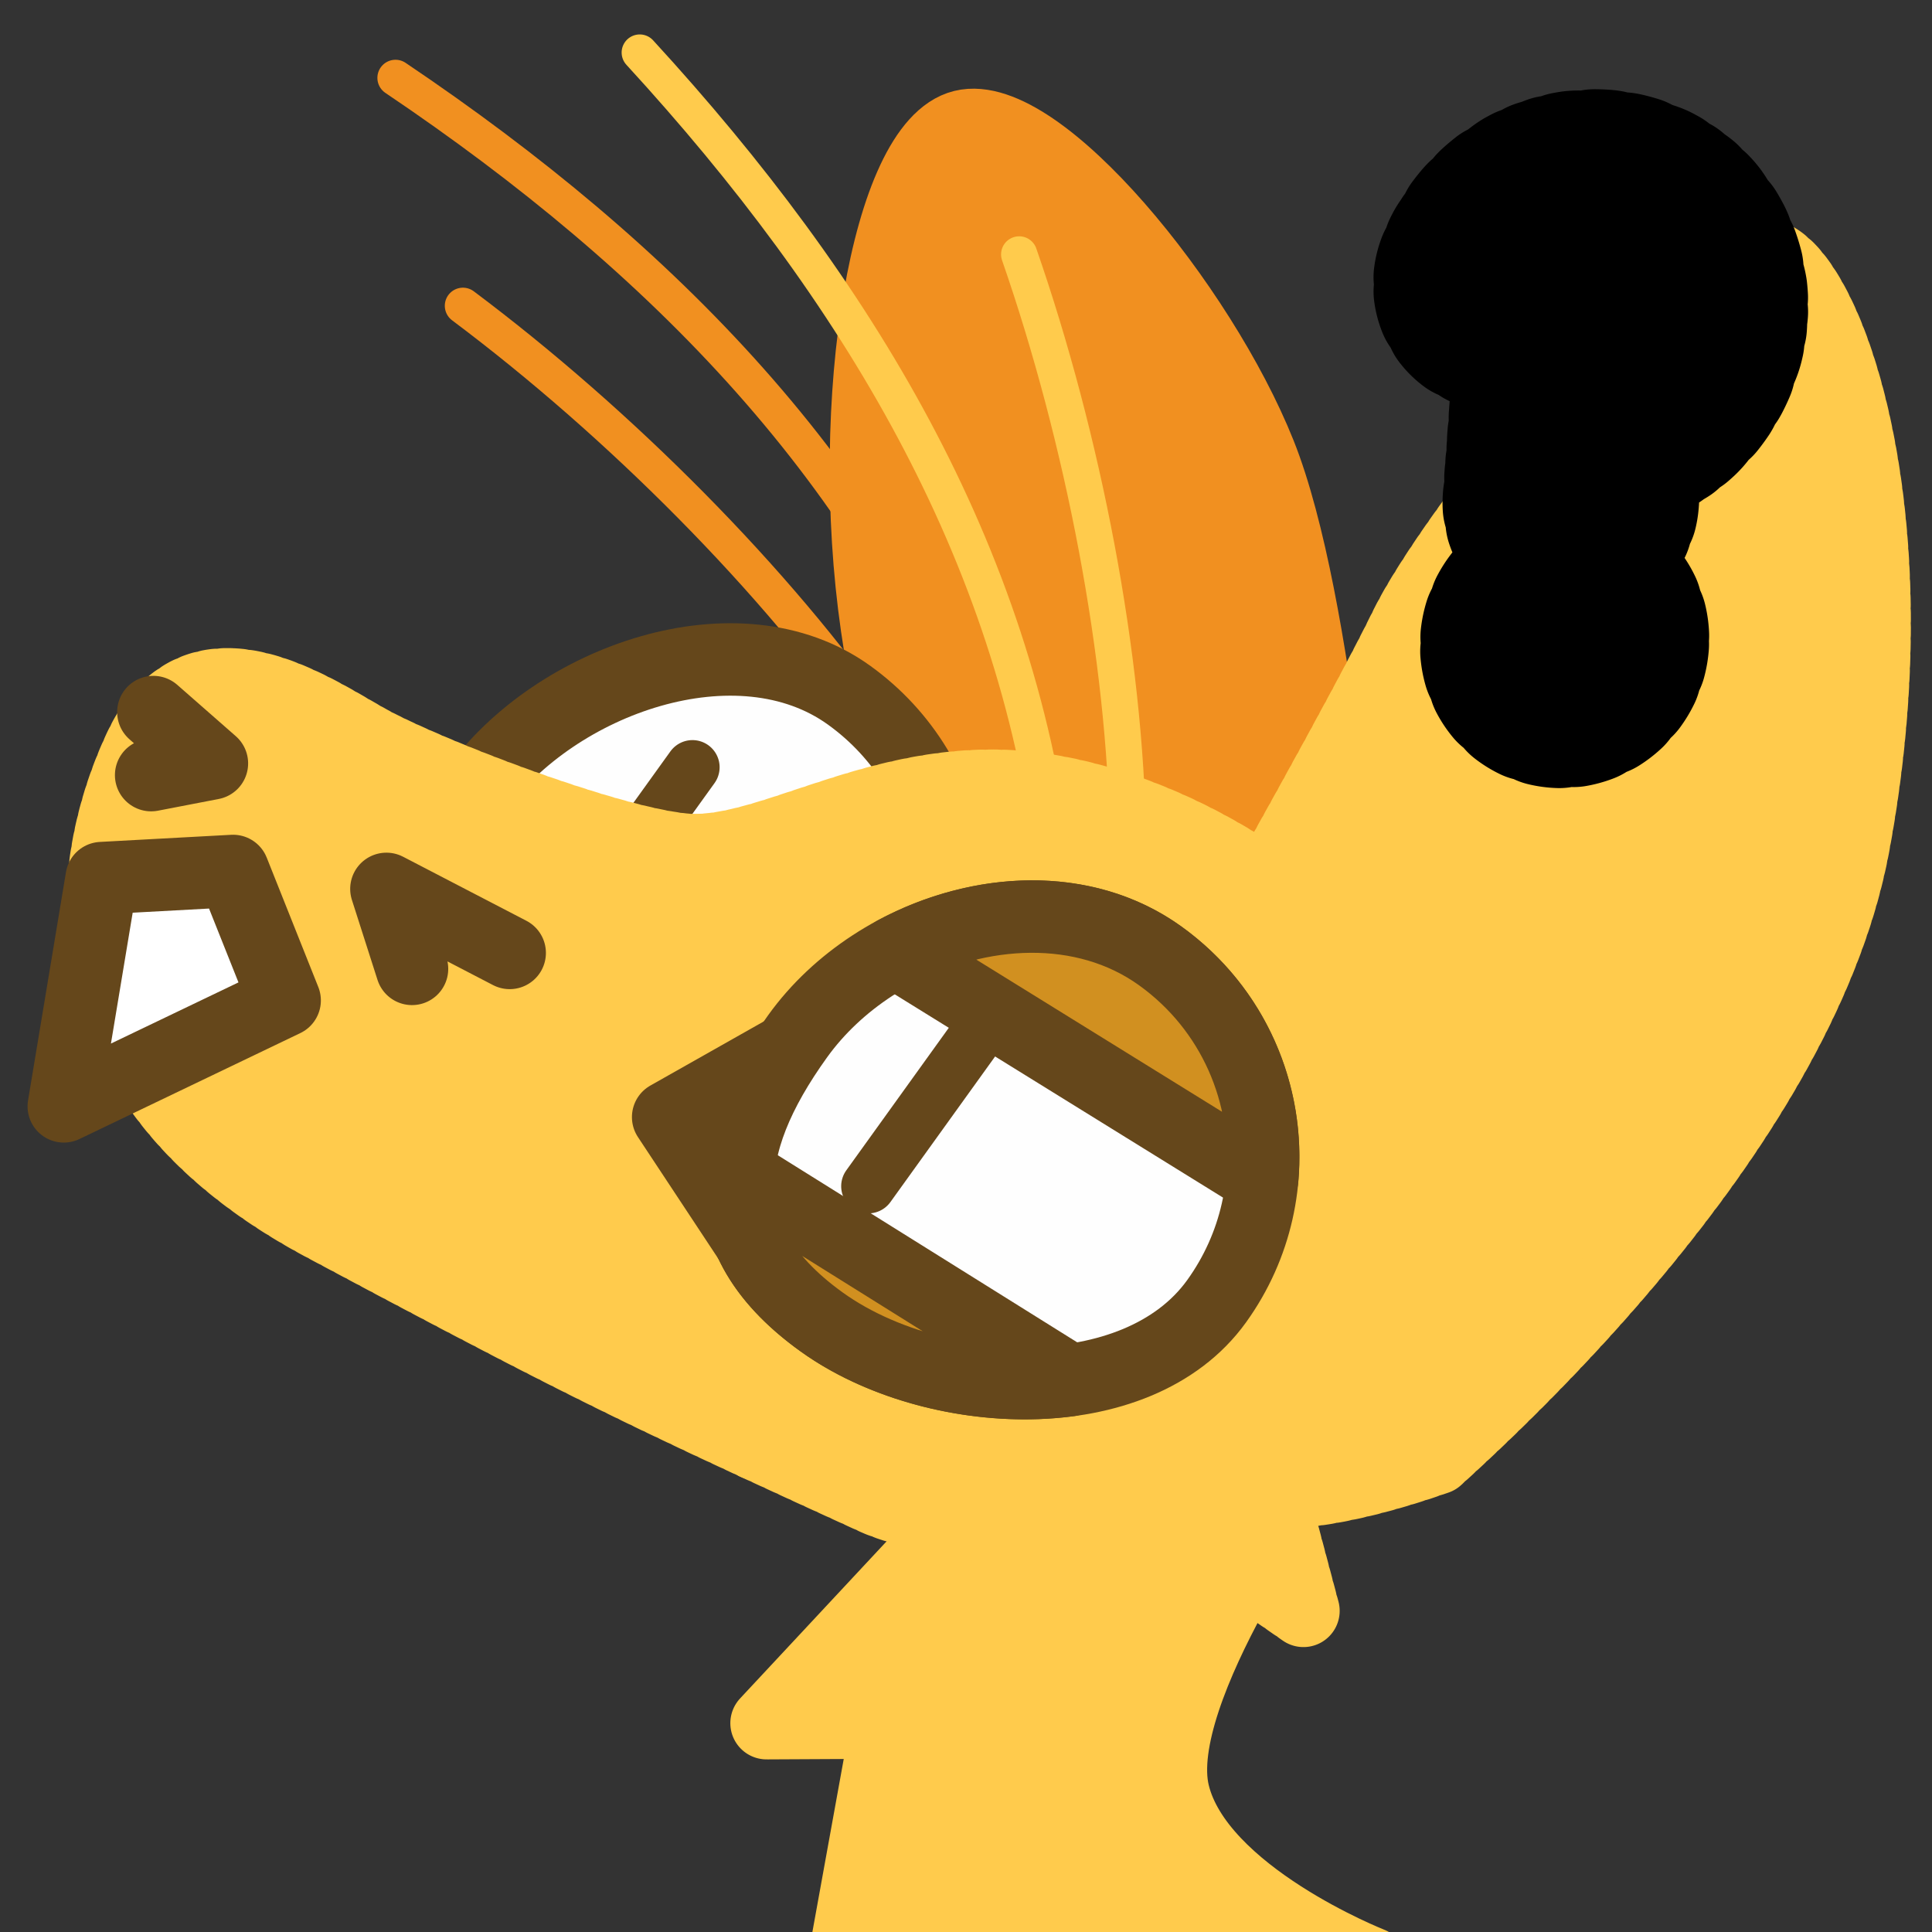 <?xml version="1.0" encoding="UTF-8" standalone="no"?>
<!-- Created with Inkscape (http://www.inkscape.org/) -->

<svg
   version="1.1"
   id="svg824"
   width="1706.667"
   height="1706.667"
   viewBox="0 0 1706.667 1706.667"
   sodipodi:docname="ying_head_tilt.svg"
   inkscape:version="1.1 (c68e22c387, 2021-05-23)"
   inkscape:export-filename="D:\Pictures\yingmotes\ying_confused.png"
   inkscape:export-xdpi="72"
   inkscape:export-ydpi="72"
   xmlns:inkscape="http://www.inkscape.org/namespaces/inkscape"
   xmlns:sodipodi="http://sodipodi.sourceforge.net/DTD/sodipodi-0.dtd"
   xmlns="http://www.w3.org/2000/svg"
   xmlns:svg="http://www.w3.org/2000/svg">
  <rect x="0" y="0" width="1706.667" height="1706.667" fill="#333333" stroke="none"/>
  <defs
     id="defs828">
    <rect
       x="46.836"
       y="1064.728"
       width="593.25"
       height="574.516"
       id="rect14460" />
  </defs>
  <sodipodi:namedview
     id="namedview826"
     pagecolor="#ffffff"
     bordercolor="#666666"
     borderopacity="1.0"
     inkscape:pageshadow="2"
     inkscape:pageopacity="0.0"
     inkscape:pagecheckerboard="0"
     showgrid="false"
     inkscape:zoom="0.32026963"
     inkscape:cx="291.94151"
     inkscape:cy="754.05214"
     inkscape:window-width="1920"
     inkscape:window-height="1001"
     inkscape:window-x="-9"
     inkscape:window-y="-9"
     inkscape:window-maximized="1"
     inkscape:current-layer="g12988" />
  <g
     id="layer1"
     inkscape:label="Ying"
     style="display:inline"
     inkscape:groupmode="layer">
    <path
       style="display:none;fill:#123456;stroke:#123456;stroke-width:64;stroke-linecap:round;stroke-linejoin:round;-inkscape-stroke:none;paint-order:fill markers stroke;stop-color:#000000"
       d="m 1298.031,865.098 c 70.798,131.454 185.382,239.025 198.706,401.828 -29.438,-19.135 -55.932,-14.719 -79.483,13.247 91.022,54.7 58.514,175.917 81.69,267.15 l -99.353,6.624 c 66.759,58.919 81.773,128.186 90.522,198.706 l -494.507,2.208 c -24.38,-41.481 23.115,-208.563 66.236,-227.044 0,0 3.379,-20.015 -75.353,-9.455 C 1015.23,1271.09 1172.184,1096.186 1298.031,865.098 Z"
       id="path3091"
       sodipodi:nodetypes="cccccccccc"
       inkscape:label="mane" />
    <path
       style="opacity:1;fill:#ffcb4c;fill-opacity:1;stroke:#ffcb4c;stroke-width:64;stroke-linecap:round;stroke-linejoin:round;stroke-miterlimit:4;stroke-dasharray:none;stroke-dashoffset:0;stroke-opacity:1;paint-order:fill markers stroke;stop-color:#000000"
       d="m 848.093,1338.888 -170.945,183.305 106.535,-0.542 -38.553,212.734 465.629,-0.094 c 0,0 -152.585,-59.886 -174.18,-150.193 -21.595,-90.306 119.735,-284.474 119.735,-284.474 z"
       id="path3340"
       inkscape:label="neck"
       sodipodi:nodetypes="cccccscc" />
    <g
       id="g12988"
       inkscape:label="head"
       inkscape:transform-center-x="-166.03022"
       inkscape:transform-center-y="-531.47196"
       transform="rotate(35.721,997.324,995.099)"
       inkscape:groupmode="layer">
      <path
         style="display:inline;fill:none;fill-opacity:1;stroke:#f19020;stroke-width:32;stroke-linecap:round;stroke-linejoin:round;stroke-miterlimit:4;stroke-dasharray:none;stroke-dashoffset:0;stroke-opacity:1;paint-order:fill markers stroke;stop-color:#000000"
         d="m 96.356,750.049 c 172.381,3.377 366.357,35.136 517.877,88.854"
         id="path6280-0-6"
         sodipodi:nodetypes="cc"
         inkscape:label="eyelash left small"
         inkscape:transform-center-x="164.42517"
         inkscape:transform-center-y="-183.21914" />
      <path
         style="display:inline;fill:none;fill-opacity:1;stroke:#f19020;stroke-width:32;stroke-linecap:round;stroke-linejoin:round;stroke-miterlimit:4;stroke-dasharray:none;stroke-dashoffset:0;stroke-opacity:1;paint-order:fill markers stroke;stop-color:#000000"
         d="M -69.547,621.357 C 215.262,612.61 480.606,658.446 708.199,810.134"
         id="path6280-3"
         sodipodi:nodetypes="cc"
         inkscape:label="eyelash left big"
         inkscape:transform-center-x="147.66006"
         inkscape:transform-center-y="-268.13783" />
      <path
         style="opacity:1;fill:#f19020;fill-opacity:1;stroke:#f19020;stroke-width:64;stroke-linecap:round;stroke-miterlimit:4;stroke-dasharray:none;stroke-dashoffset:0;stroke-opacity:1;paint-order:fill markers stroke;stop-color:#000000"
         d="m 841.19,982.492 c 0,0 -155.81,-84.477 -282.616,-216.05 C 419.075,621.7 317.719,415.511 362.241,363.341 c 44.522,-52.17 262.387,5.561 382.157,81.891 119.77,76.33 316.824,313.918 316.824,313.918 z"
         id="path1640"
         inkscape:label="left ear"
         sodipodi:nodetypes="cssscc"
         inkscape:transform-center-x="-2.4809287"
         inkscape:transform-center-y="-288.19752" />
      <g
         id="g12997"
         inkscape:label="left eye">
        <path
           id="path1915-9"
           style="display:inline;fill:#fefefe;stroke:#65471b;stroke-width:64;stroke-linecap:round;stroke-linejoin:round;paint-order:fill markers stroke;stop-color:#000000"
           inkscape:label="lefteye"
           d="m 792.618,1048.728 c 10e-6,120.717 -155.86,218.577 -276.577,218.577 -120.717,0 -160.577,-55.86 -160.577,-176.577 0,-120.717 97.86,-260.577 218.577,-260.577 120.717,0 218.577,97.86 218.577,218.577 z"
           sodipodi:nodetypes="sssss" />
        <path
           style="opacity:1;fill:#ffffff;fill-opacity:1;stroke:#65471b;stroke-width:48;stroke-linecap:round;stroke-linejoin:round;stroke-miterlimit:4;stroke-dasharray:none;stroke-dashoffset:0;stroke-opacity:1;paint-order:fill markers stroke;stop-color:#000000"
           d="M 498.974,962.622 V 1132.626"
           id="path2372"
           inkscape:label="left pupil" />
      </g>
      <path
         id="path1148"
         style="display:inline;opacity:1;fill:#ffcb4c;stroke:#ffcb4c;stroke-width:64;stroke-linecap:round;stroke-linejoin:round;stroke-miterlimit:4;stroke-dasharray:6.4, 6.4;stroke-dashoffset:0;stroke-opacity:1;paint-order:fill markers stroke;stop-color:#000000"
         inkscape:label="head"
         d="m 666.955,1275.254 c -1.247,-1.127 -0.832,-0.759 -2.115,-1.918 -32.186,-29.078 -75.687,-68.215 -120.949,-108.447 -22.631,-20.116 -45.702,-40.507 -68.02,-60.051 -22.317,-19.544 -43.879,-38.243 -63.494,-54.975 -19.615,-16.732 -37.283,-31.497 -51.807,-43.176 -7.262,-5.84 -13.738,-10.908 -19.279,-15.064 -5.541,-4.156 -10.146,-7.401 -13.668,-9.594 -4.044,-2.518 -8.059,-5.552 -12.031,-9.027 -3.972,-3.476 -7.903,-7.391 -11.779,-11.676 -3.876,-4.284 -7.699,-8.936 -11.455,-13.881 -3.756,-4.945 -7.445,-10.183 -11.057,-15.639 -3.612,-5.456 -7.145,-11.13 -10.588,-16.949 -3.443,-5.819 -6.798,-11.781 -10.049,-17.814 -6.502,-12.066 -12.593,-24.414 -18.18,-36.445 -5.587,-12.031 -10.669,-23.747 -15.148,-34.555 -4.479,-10.807 -8.356,-20.706 -11.535,-29.1 -6.358,-16.788 -9.924,-27.561 -9.924,-27.561 l -114.215,6.205 c -9.337,100.059 28.662,218.385 193.803,306.66 187.913,100.448 257.489,135.617 381.49,193.006 z"
         transform="rotate(-35.721,997.324,995.099)" />
      <path
         id="path10138"
         style="display:inline;opacity:1;fill:#ffcb4c;stroke:#ffcb4c;stroke-width:64;stroke-linecap:round;stroke-linejoin:round;stroke-miterlimit:4;stroke-dasharray:6.4, 6.4;stroke-dashoffset:0;stroke-opacity:1;paint-order:fill markers stroke;stop-color:#000000"
         inkscape:label="head"
         d="m 203.967,604.549 c -30.856,-1 -60.17,12.687 -80.643,56.518 -15.089,32.306 -27.671,71.756 -31.662,114.521 l 114.215,-6.205 c 0,0 3.566,10.773 9.924,27.561 3.179,8.394 7.056,18.292 11.535,29.1 4.479,10.807 9.562,22.523 15.148,34.555 5.587,12.031 11.678,24.379 18.18,36.445 3.251,6.033 6.606,11.996 10.049,17.814 3.443,5.819 6.976,11.493 10.588,16.949 3.612,5.456 7.301,10.694 11.057,15.639 3.756,4.945 7.579,9.597 11.455,13.881 3.876,4.284 7.807,8.2 11.779,11.676 3.972,3.476 7.987,6.509 12.031,9.027 3.522,2.193 8.127,5.438 13.668,9.594 5.541,4.156 12.017,9.225 19.279,15.064 14.524,11.679 32.192,26.444 51.807,43.176 19.615,16.732 41.177,35.43 63.494,54.975 22.317,19.544 45.389,39.934 68.02,60.051 45.262,40.233 88.764,79.369 120.949,108.447 1.283,1.159 0.869,0.791 2.115,1.918 31.549,14.601 63.697,29.396 105.645,48.531 21.237,9.687 54.413,16.567 92.064,20.699 l 180.307,115.588 -31.506,-115.352 c 7.176,-0.802 14.281,-1.701 21.238,-2.756 l 116.732,81.022 -28.236,-106.117 c 6.652,-3.289 12.863,-6.788 18.275,-10.639 2.654,-1.888 5.52,-4.193 8.299,-6.32 0,0 6.231,-8.848 15.82,-23.627 4.795,-7.39 10.43,-16.261 16.545,-26.252 6.115,-9.991 12.711,-21.1 19.428,-32.963 6.717,-11.863 13.553,-24.48 20.154,-37.486 6.601,-13.007 12.966,-26.403 18.732,-39.824 2.883,-6.71 5.618,-13.428 8.158,-20.105 2.54,-6.677 4.885,-13.314 6.992,-19.867 2.107,-6.553 3.978,-13.02 5.562,-19.358 1.585,-6.338 2.883,-12.547 3.856,-18.578 0.972,-6.031 1.479,-12.221 1.574,-18.527 0.095,-6.306 -0.222,-12.729 -0.894,-19.223 -0.673,-6.494 -1.703,-13.059 -3.035,-19.654 -1.332,-6.595 -2.967,-13.219 -4.85,-19.828 -1.883,-6.609 -4.013,-13.202 -6.338,-19.738 -2.325,-6.536 -4.843,-13.014 -7.5,-19.391 -5.315,-12.753 -11.187,-25.101 -17.18,-36.693 -5.993,-11.593 -12.107,-22.431 -17.908,-32.168 -5.801,-9.737 -11.29,-18.372 -16.027,-25.559 -9.476,-14.373 -15.955,-22.953 -15.955,-22.953 C 1099.51,752.762 984.345,698.22 888.061,694.314 766.862,689.398 673.802,757.794 602.988,750.381 532.174,742.967 375.04,681.634 326.361,654.785 297.458,638.844 249.065,606.011 203.967,604.549 Z"
         transform="rotate(-35.721,997.324,995.099)" />
      <path
         style="display:none;fill:#123456;stroke:#123456;stroke-width:64;stroke-linecap:round;stroke-linejoin:round;-inkscape-stroke:none;paint-order:fill markers stroke;stop-color:#000000"
         d="M 880.931,744.045 C 763.916,771.643 622.613,916.257 622.613,916.257 620.953,833.211 611.28,749.437 735.213,677.809 c -124.695,-7.457 -249.288,-15.117 -408.452,46.365 0,0 303.226,-263.622 490.142,-280.397 172.212,-15.455 264.942,37.533 264.942,37.533 -0.192,-45.683 -31.458,-88.259 -90.522,-128.055 0,0 295.852,97.145 333.385,194.291 37.533,97.145 28.702,167.796 28.702,167.796 l -243.752,34.923 c 0,0 -111.711,-33.819 -228.727,-6.221 z"
         id="path1637"
         sodipodi:nodetypes="zcccsccsccz"
         inkscape:label="top hair" />
      <path
         id="path13483"
         style="display:inline;opacity:1;fill:#ffcb4c;stroke:#ffcb4c;stroke-width:64;stroke-linecap:round;stroke-linejoin:round;stroke-miterlimit:4;stroke-dasharray:6.4, 6.4;stroke-dashoffset:0;stroke-opacity:1;paint-order:fill markers stroke;stop-color:#000000"
         inkscape:label="right ear"
         d="m 1004.183,41.727 c -70.553,36.603 -81.664,363.292 -66.324,452.274 13.658,79.224 36.291,284.771 42.656,343.047 57.662,327.899 201.29,535.22 408.64,237.36 31.855,-148.935 78.067,-451.702 -16.913,-654.04 C 1242.202,143.344 1049.935,17.991 1004.183,41.727 Z"
         inkscape:transform-center-x="-180.42712"
         inkscape:transform-center-y="-292.96137"
         sodipodi:nodetypes="ssccss" />
      <g
         id="g13003"
         inkscape:label="face">
        <path
           style="opacity:1;fill:none;fill-opacity:1;stroke:#65471b;stroke-width:64;stroke-linecap:round;stroke-linejoin:round;stroke-miterlimit:4;stroke-dasharray:none;stroke-dashoffset:0;stroke-opacity:1;paint-order:fill markers stroke;stop-color:#000000"
           d="m 83.898,1201.07 68.443,6.623 -37.533,39.741"
           id="path2163"
           inkscape:label="left nostril" />
        <path
           style="opacity:1;fill:none;fill-opacity:1;stroke:#65471b;stroke-width:64;stroke-linecap:round;stroke-linejoin:round;stroke-miterlimit:4;stroke-dasharray:none;stroke-dashoffset:0;stroke-opacity:1;paint-order:fill markers stroke;stop-color:#000000"
           d="m 401.828,1251.85 -59.612,-44.157 121.432,-17.663"
           id="path2198"
           inkscape:label="right nostril" />
        <path
           style="opacity:1;fill:#ffffff;fill-opacity:1;stroke:#65471b;stroke-width:64;stroke-linecap:round;stroke-linejoin:round;stroke-miterlimit:4;stroke-dasharray:none;stroke-dashoffset:0;stroke-opacity:1;paint-order:fill markers stroke;stop-color:#000000"
           d="m 222.993,1530.039 -90.522,-183.251 90.522,-72.859 103.769,66.235 z"
           id="path2202"
           sodipodi:nodetypes="ccccc"
           inkscape:label="toof" />
      </g>
      <g
         id="g12993"
         inkscape:label="right eye">
        <path
           style="opacity:1;fill:#65471b;fill-opacity:1;stroke:#65471b;stroke-width:64;stroke-linecap:round;stroke-linejoin:round;stroke-miterlimit:4;stroke-dasharray:none;stroke-dashoffset:0;stroke-opacity:1;paint-order:fill markers stroke;stop-color:#000000"
           d="m 661.976,1226.049 53.367,-115.501 86.531,168.711 z"
           id="path7852"
           inkscape:label="eyenub"
           sodipodi:nodetypes="cccc" />
        <path
           id="path1915"
           style="opacity:1;fill:#fefefe;stroke:#65471b;stroke-width:64;stroke-linecap:round;stroke-linejoin:round;paint-order:fill markers stroke;stop-color:#000000"
           inkscape:label="righteye"
           d="m 1150.289,1075.222 c 0,120.717 -151.86,218.577 -272.577,218.577 -120.717,0 -164.577,-71.86 -164.577,-192.577 -2e-5,-120.717 97.86,-244.577 218.577,-244.577 120.717,-2e-5 218.577,97.86 218.577,218.577 z"
           sodipodi:nodetypes="sssss" />
        <path
           style="opacity:1;fill:#ffffff;fill-opacity:1;stroke:#65471b;stroke-width:48;stroke-linecap:round;stroke-linejoin:round;stroke-miterlimit:4;stroke-dasharray:none;stroke-dashoffset:0;stroke-opacity:1;paint-order:fill markers stroke;stop-color:#000000"
           d="m 841.19,982.492 v 189.875"
           id="path2350"
           inkscape:label="right pupil" />
        <path
           id="path10404"
           style="opacity:1;fill:#d19020;stroke:#65471b;stroke-width:64;stroke-linecap:round;stroke-linejoin:round;paint-order:fill markers stroke;stop-color:#000000"
           inkscape:label="righteye"
           d="m 910.252,809.672 c -40.739,0.28 -82.335,11.528 -119.377,31.346 l 324.062,200.656 c 6.714,-74.476 -24.941,-150.467 -90.047,-197.287 -33.689,-24.227 -73.73,-34.996 -114.639,-34.715 z"
           transform="rotate(-35.721,997.324,995.099)" />
        <path
           id="path10549"
           style="opacity:1;fill:#d19020;stroke:#65471b;stroke-width:64;stroke-linecap:round;stroke-linejoin:round;paint-order:fill markers stroke;stop-color:#000000"
           inkscape:label="righteye"
           d="m 652.305,1036.502 c -3.535,48.053 18.6,91.776 73.516,131.268 57.532,41.373 143.453,61.591 218.875,51.443 z"
           transform="rotate(-35.721,997.324,995.099)" />
      </g>
      <path
         id="path19479"
         style="opacity:1;fill:#00ff00;stroke:#000000;stroke-width:128;stroke-linecap:round;stroke-linejoin:round;stroke-miterlimit:4;stroke-dasharray:12.8, 12.8;stroke-dashoffset:0;paint-order:markers stroke fill;stop-color:#000000"
         d="m 1112.693,387.563 a 65.917,62.837 87.209 0 1 -18.732,91.025 65.917,62.837 87.209 0 1 -86.879,-20.07 65.917,62.837 87.209 0 1 18.732,-91.025 65.917,62.837 87.209 0 1 86.879,20.07 z M 918.234,40.379 a 50.986,48.603 87.209 0 0 -7.803,0.135 50.986,48.603 87.209 0 0 -7.786,-0.711 c -5.207,0.138 -10.399,0.608 -15.553,1.407 a 50.986,48.603 87.209 0 0 -7.539,2.097 50.986,48.603 87.209 0 0 -7.681,1.26 c -5.002,1.438 -9.9,3.186 -14.676,5.23 a 50.986,48.603 87.209 0 0 -6.808,3.901 50.986,48.603 87.209 0 0 -7.172,3.136 c -4.544,2.651 -8.929,5.589 -13.133,8.802 a 50.986,48.603 87.209 0 0 -5.737,5.521 50.986,48.603 87.209 0 0 -6.257,4.871 c -3.797,3.719 -7.371,7.675 -10.708,11.847 a 50.986,48.603 87.209 0 0 -4.294,6.796 50.986,48.603 87.209 0 0 -4.937,6.273 c -2.832,4.559 -5.393,9.286 -7.675,14.158 a 50.986,48.603 87.209 0 0 -2.621,7.672 50.986,48.603 87.209 0 0 -3.371,7.34 c -1.71,5.131 -3.126,10.372 -4.237,15.703 a 50.986,48.603 87.209 0 0 -0.8,8.125 50.986,48.603 87.209 0 0 -1.601,8.002 c -0.492,5.443 -0.667,10.909 -0.525,16.376 a 50.986,48.603 87.209 0 0 1.084,8.11 50.986,48.603 87.209 0 0 0.278,8.173 c 0.767,5.404 1.842,10.73 3.207,15.957 a 50.986,48.603 87.209 0 0 59.734,35.973 50.986,48.603 87.209 0 0 34.022,-62.482 c -0.349,-1.337 -0.619,-2.679 -0.806,-4.003 a 50.986,48.603 87.209 0 0 -0.371,-1.466 50.986,48.603 87.209 0 0 0.034,-2.561 c -0.034,-1.329 0.009,-2.667 0.128,-3.988 a 50.986,48.603 87.209 0 0 0.13,-2.559 50.986,48.603 87.209 0 0 0.465,-1.436 c 0.272,-1.303 0.622,-2.605 1.048,-3.881 a 50.986,48.603 87.209 0 0 0.716,-2.473 50.986,48.603 87.209 0 0 0.783,-1.284 c 0.57,-1.218 1.211,-2.399 1.909,-3.523 a 50.986,48.603 87.209 0 0 1.258,-2.222 50.986,48.603 87.209 0 0 1.052,-1.049 c 0.819,-1.024 1.701,-1.999 2.629,-2.909 a 50.986,48.603 87.209 0 0 1.703,-1.813 50.986,48.603 87.209 0 0 1.25,-0.745 c 1.022,-0.781 2.097,-1.502 3.206,-2.149 a 50.986,48.603 87.209 0 0 2.102,-1.348 50.986,48.603 87.209 0 0 1.405,-0.416 c 1.215,-0.52 2.456,-0.962 3.697,-1.318 a 50.986,48.603 87.209 0 0 2.334,-0.782 50.986,48.603 87.209 0 0 1.444,-0.052 c 1.253,-0.194 2.527,-0.31 3.799,-0.344 a 50.986,48.603 87.209 0 0 2.425,-0.17 50.986,48.603 87.209 0 0 1.409,0.311 c 1.276,0.128 2.553,0.339 3.807,0.628 a 50.986,48.603 87.209 0 0 1.965,0.216 50.986,48.603 87.209 0 0 1.786,0.899 c 1.217,0.446 2.417,0.972 3.578,1.568 a 50.986,48.603 87.209 0 0 1.861,0.699 50.986,48.603 87.209 0 0 1.524,1.312 c 1.084,0.737 2.125,1.542 3.103,2.399 a 50.986,48.603 87.209 0 0 1.63,1.13 50.986,48.603 87.209 0 0 1.171,1.638 c 0.871,0.972 1.691,2.005 2.446,3.082 a 50.986,48.603 87.209 0 0 1.335,1.517 50.986,48.603 87.209 0 0 0.771,1.9 c 0.642,1.193 1.22,2.434 1.724,3.701 a 50.986,48.603 87.209 0 0 0.959,1.81 50.986,48.603 87.209 0 0 0.32,2.037 c 0.345,1.282 0.618,2.593 0.813,3.906 a 50.986,48.603 87.209 0 0 0.513,1.974 50.986,48.603 87.209 0 0 -0.154,2.04 c 0.042,1.335 0.007,2.683 -0.105,4.018 a 50.986,48.603 87.209 0 0 0.048,2.072 50.986,48.603 87.209 0 0 -0.621,1.964 c -0.264,1.313 -0.608,2.627 -1.027,3.917 a 50.986,48.603 87.209 0 0 -0.422,2.015 50.986,48.603 87.209 0 0 -1.048,1.749 c -0.557,1.213 -1.185,2.391 -1.87,3.512 a 50.986,48.603 87.209 0 0 -0.863,1.837 50.986,48.603 87.209 0 0 -1.405,1.42 c -0.805,1.02 -1.675,1.995 -2.594,2.906 a 50.986,48.603 87.209 0 0 -1.259,1.565 50.986,48.603 87.209 0 0 -1.699,1.029 c -0.824,0.638 -1.697,1.25 -2.613,1.824 a 50.986,48.603 87.209 0 0 -0.587,0.47 50.986,48.603 87.209 0 0 -0.661,0.341 50.986,48.603 87.209 0 0 -3.637,3.1 50.986,48.603 87.209 0 0 -4.222,3.597 50.986,48.603 87.209 0 0 -3.454,4.361 50.986,48.603 87.209 0 0 -3.347,4.494 50.986,48.603 87.209 0 0 -2.445,5.075 50.986,48.603 87.209 0 0 -2.299,5.154 50.986,48.603 87.209 0 0 -1.305,5.522 50.986,48.603 87.209 0 0 -1.147,5.572 50.986,48.603 87.209 0 0 -0.099,5.69 50.986,48.603 87.209 0 0 0.066,5.706 50.986,48.603 87.209 0 0 1.112,5.582 50.986,48.603 87.209 0 0 1.274,5.55 50.986,48.603 87.209 0 0 2.271,5.196 50.986,48.603 87.209 0 0 1.964,4.493 50.986,48.603 87.209 0 0 0.449,0.615 50.986,48.603 87.209 0 0 0.33,0.698 l 5.271,8.593 a 50.986,48.603 87.209 0 0 3.095,3.987 50.986,48.603 87.209 0 0 2.176,4.606 l 5.271,8.594 a 50.986,48.603 87.209 0 0 3.095,3.987 50.986,48.603 87.209 0 0 2.175,4.606 l 5.271,8.593 a 50.986,48.603 87.209 0 0 3.095,3.985 50.986,48.603 87.209 0 0 2.176,4.608 l 5.271,8.593 a 50.986,48.603 87.209 0 0 3.097,3.988 50.986,48.603 87.209 0 0 2.175,4.604 l 0.926,1.509 a 50.986,48.603 87.209 0 0 67.199,15.524 50.986,48.603 87.209 0 0 14.489,-70.406 l -0.926,-1.509 a 50.986,48.603 87.209 0 0 -2.356,-3.034 50.986,48.603 87.209 0 0 -2.916,-5.559 l -5.271,-8.593 a 50.986,48.603 87.209 0 0 -2.354,-3.032 50.986,48.603 87.209 0 0 -2.917,-5.561 l -4.817,-7.853 a 50.986,48.603 87.209 0 0 0.768,-1.44 50.986,48.603 87.209 0 0 4.088,-5.27 c 2.805,-4.589 5.337,-9.345 7.586,-14.245 a 50.986,48.603 87.209 0 0 3.122,-8.931 50.986,48.603 87.209 0 0 2.76,-6.134 c 1.668,-5.135 3.044,-10.379 4.117,-15.71 a 50.986,48.603 87.209 0 0 1.002,-9.462 50.986,48.603 87.209 0 0 1.286,-6.645 c 0.457,-5.433 0.599,-10.891 0.426,-16.351 a 50.986,48.603 87.209 0 0 -0.942,-6.747 50.986,48.603 87.209 0 0 -0.516,-9.537 c -0.8,-5.408 -1.913,-10.758 -3.332,-16.025 a 50.986,48.603 87.209 0 0 -2.451,-6.302 50.986,48.603 87.209 0 0 -2.674,-9.123 c -1.995,-5.016 -4.272,-9.904 -6.823,-14.642 a 50.986,48.603 87.209 0 0 -3.804,-5.52 50.986,48.603 87.209 0 0 -4.663,-8.215 c -3.093,-4.413 -6.436,-8.624 -10.015,-12.616 a 50.986,48.603 87.209 0 0 -4.967,-4.428 50.986,48.603 87.209 0 0 -6.406,-6.814 c -4.008,-3.51 -8.206,-6.754 -12.571,-9.724 a 50.986,48.603 87.209 0 0 -5.807,-3.045 50.986,48.603 87.209 0 0 -7.75,-5.01 c -4.67,-2.401 -9.471,-4.504 -14.382,-6.302 a 50.986,48.603 87.209 0 0 -6.311,-1.507 50.986,48.603 87.209 0 0 -8.657,-2.941 c -5.083,-1.171 -10.224,-2.019 -15.402,-2.54 z"
         inkscape:label="qm1" />
      <path
         style="opacity:1;fill:none;fill-opacity:1;stroke:#ffcb4c;stroke-width:32;stroke-linecap:round;stroke-linejoin:round;stroke-miterlimit:4;stroke-dasharray:none;stroke-dashoffset:0;stroke-opacity:1;paint-order:fill markers stroke;stop-color:#000000"
         d="M 92.563,477.226 C 371.558,535.145 618.894,641.602 804.833,842.189"
         id="path6280"
         sodipodi:nodetypes="cc"
         inkscape:label="eyelash right big"
         inkscape:transform-center-x="232.47425"
         inkscape:transform-center-y="-231.44121" />
      <path
         style="display:inline;fill:none;fill-opacity:1;stroke:#ffcb4c;stroke-width:32;stroke-linecap:round;stroke-linejoin:round;stroke-miterlimit:4;stroke-dasharray:none;stroke-dashoffset:0;stroke-opacity:1;paint-order:fill markers stroke;stop-color:#000000"
         d="M 468.797,426.304 C 609.807,525.514 752.846,660.33 848.408,789.604"
         id="path6280-0"
         sodipodi:nodetypes="cc"
         inkscape:label="eyelash right small"
         inkscape:transform-center-x="31.844486"
         inkscape:transform-center-y="-186.90689" />
    </g>
  </g>
</svg>
